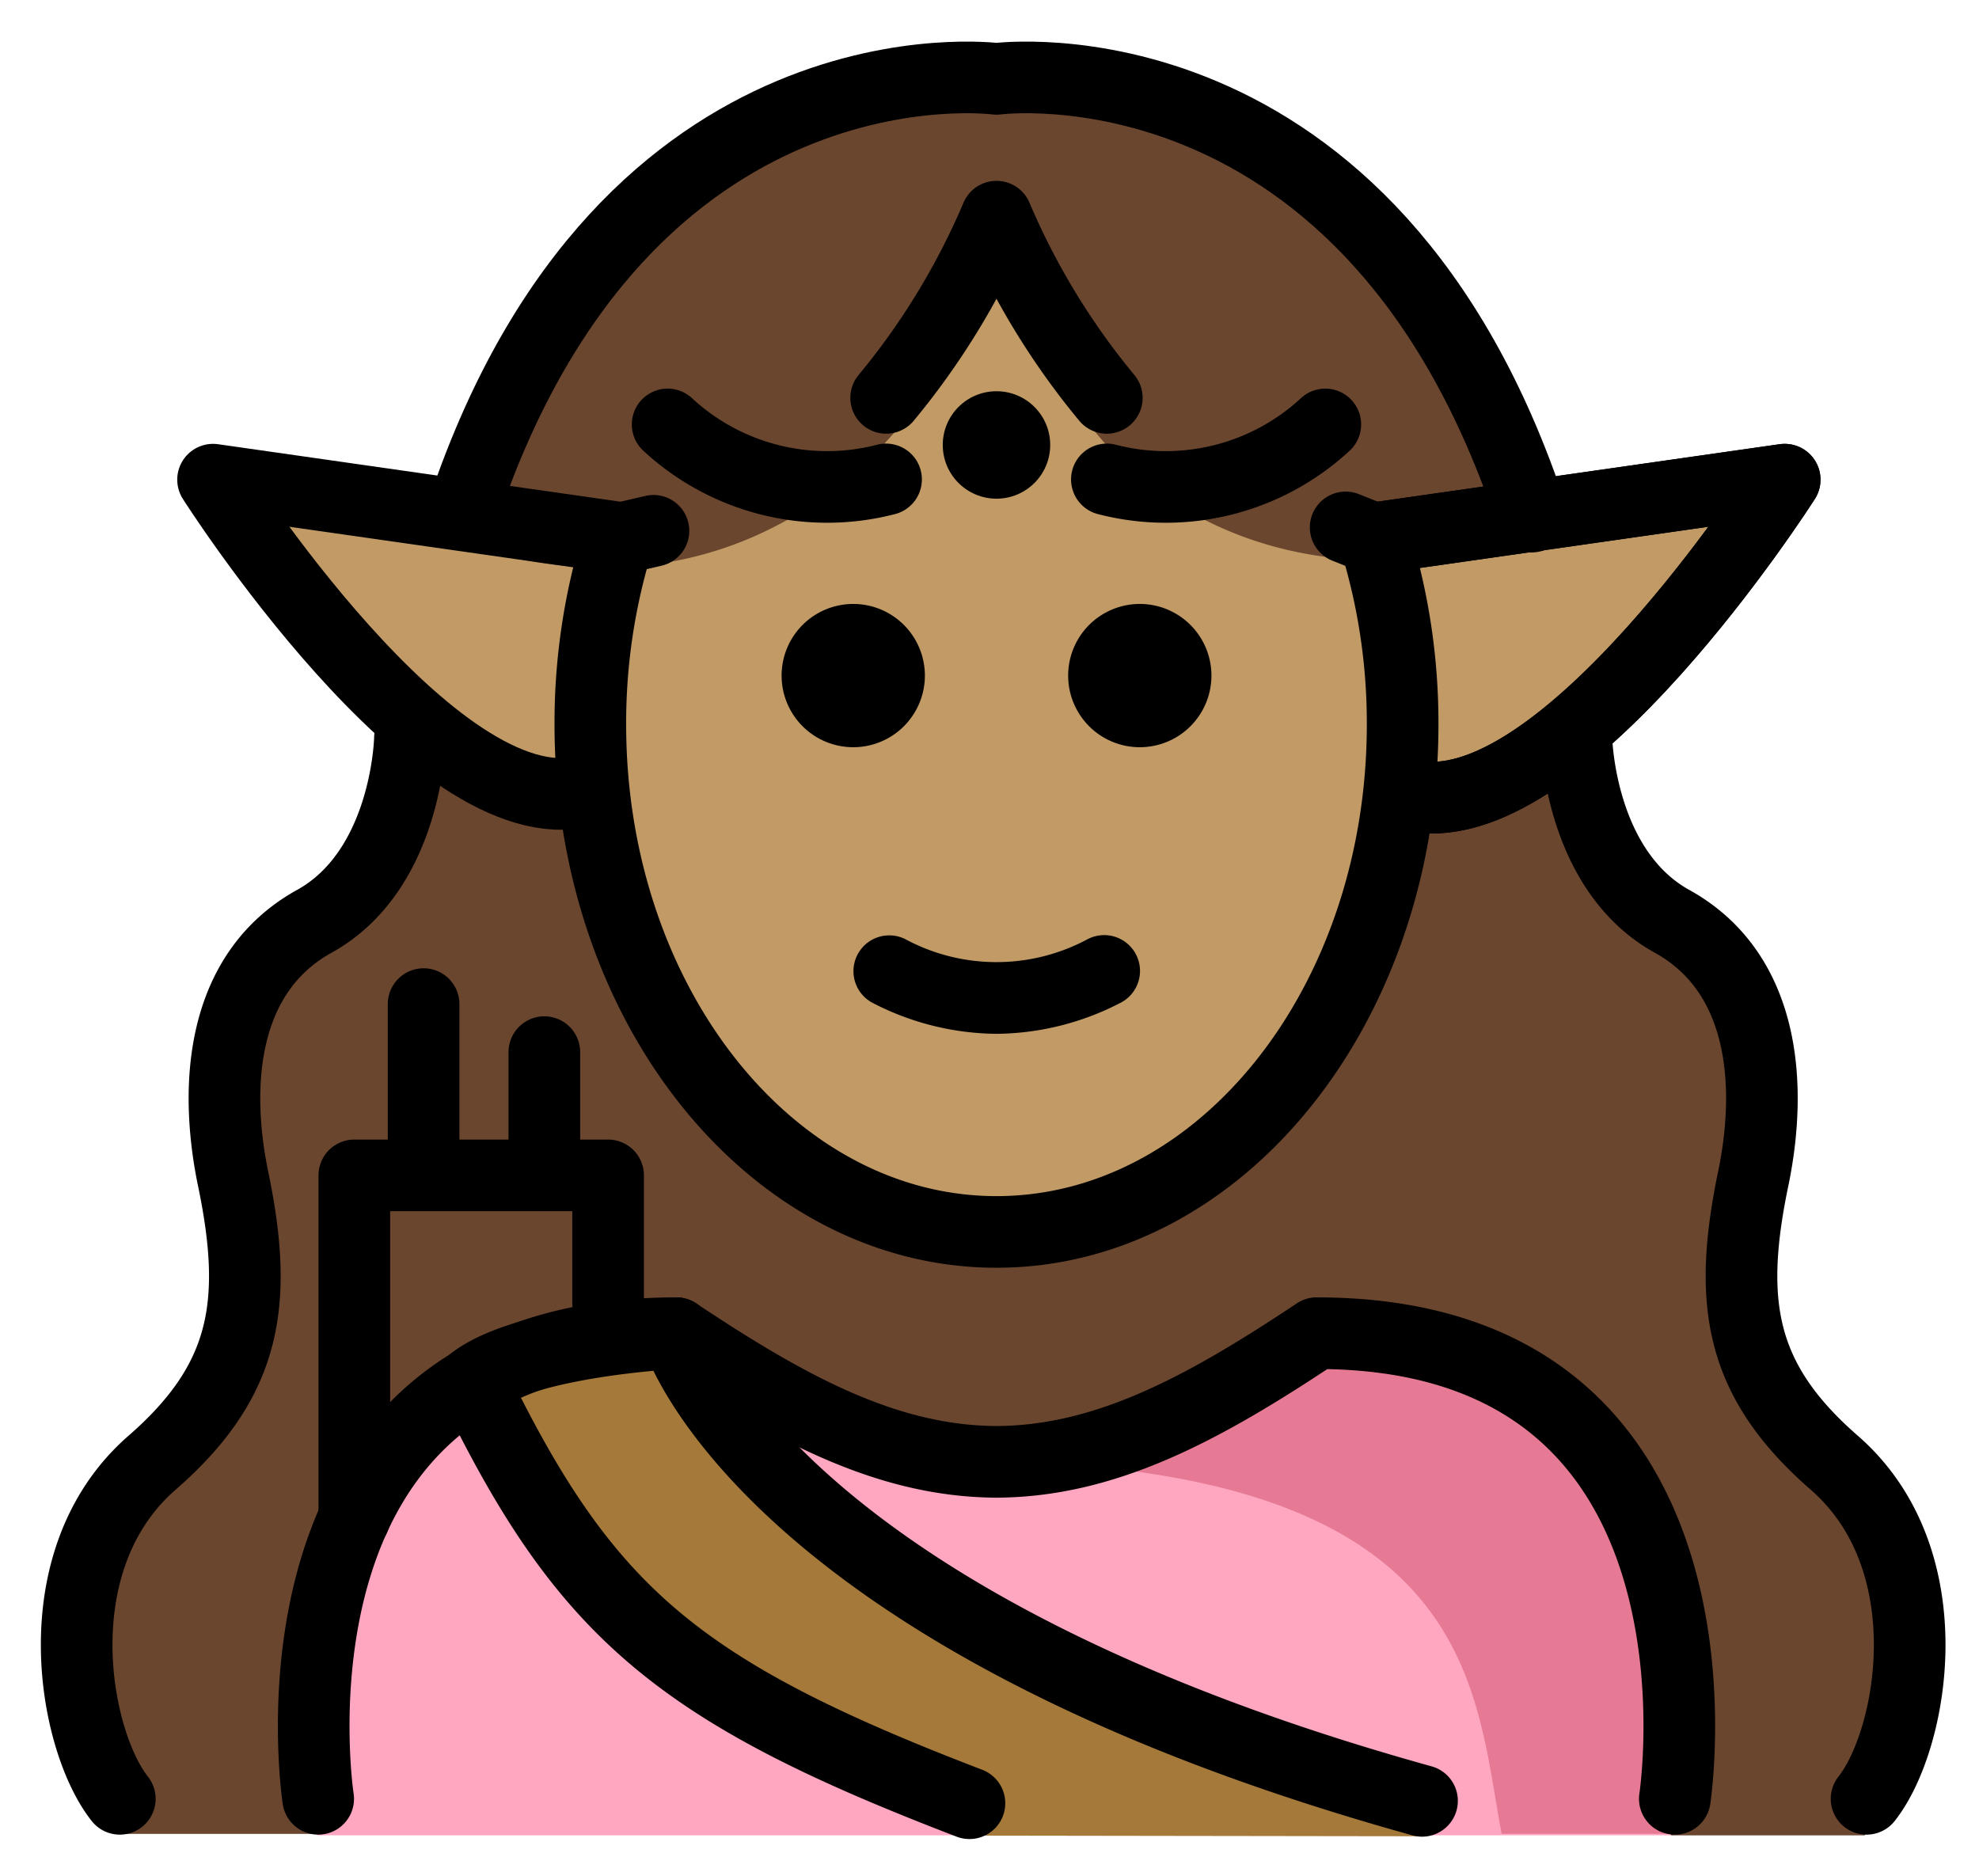 <svg xmlns="http://www.w3.org/2000/svg" role="img" viewBox="8.19 9.69 55.25 52.38"><title>1F9DD-1F3FD-200D-2640-FE0F.svg</title><g id="color"><path fill="#ffa7c0" d="M54.925,60.931s2-14.027-10-14.027c-3.192,2.128-5.926,3.598-9,3.592h.125c-3.074.006-5.808-1.464-9-3.592-12,0-10,14.027-10,14.027Z"/><path fill="#e67a94" d="M45.311,46.905a18.013,18.013,0,0,1-8.938,3.588c13.062.411,12.977,6.395,13.74,10.395h5.113S57.311,46.905,45.311,46.905Z"/><path fill="#6a462f" d="M18.058 52.064L18.058 42.499 25.143 42.499 25.143 46.063"/><path fill="#a57939" d="M47.97,60.958C29.471,55.822,27.05,46.905,27.05,46.905s-4.2.205-5.678,1.354c3.116,6.429,5.935,9.55,14.104,12.681"/></g><g id="skin" fill="#c19a65"><path d="M38.156,20.756a9.395,9.395,0,0,1-2.18-5.054c-.028,0-.055-.005-.083-.005a8.272,8.272,0,0,1-1.98,5.059,10.877,10.877,0,0,1-8.794,4.709,17.399,17.399,0,0,0-.566,4.405c0,7.828,5.077,14.173,11.339,14.173S47.231,37.698,47.231,29.87a17.345,17.345,0,0,0-.626-4.611A9.753,9.753,0,0,1,38.156,20.756Z"/><path d="M46.678 24.699l11.45-1.636s-6.268 9.849-10.494 8.799M25.569 24.68L14.251 23.063S20.44 32.798 24.617 31.76"/></g><g id="hair" fill="#6a462f"><path d="M35.862 11.919A15.35 15.35 0 0 0 20.725 24.765c8.826 3.057 13.156-3.939 13.156-3.939a8.272 8.272 0 0 0 1.98-5.059h.083a9.397 9.397 0 0 0 2.18 5.059s3.413 6.46 12.873 3.93A15.351 15.351 0 0 0 35.862 11.919zM47.263 32.337l4.879-1.536s-.943 1.64 1.023 3.999C54.865 36.84 58.31 38.54 57.38 42.074a9.886 9.886 0 0 0 2.855 9.924c3.406 3.23.016 8.935.016 8.935H54.839c1.767-13.95-9.579-13.857-9.579-13.857-10.416 8.091-17.391 0-17.391 0l-2.139.372-.093-4.371-7.626-.186.279 9.3-1.228 8.7H11.608c-3.19-7.372-.358-8.803 1.546-11.114 1.402-1.703 1.742-7.024 1.742-7.024s-1.737-3.907 2.494-7.603c3.562-3.112 2.413-4.876 2.413-4.876L24.57 32.438S28.895 44.64 35.419 44.08c7.288-.625 10.248-3.893 11.845-11.743"/></g><g id="line"><path d="M42.011 28.552a2 2 0 1 1-2-2 2.001 2.001 0 0 1 2 2M34.011 28.552a2 2 0 1 1-2-2 2.001 2.001 0 0 1 2 2M36.01 38.554a7.653 7.653 0 0 1-3.447-.858 1 1 0 0 1 .894-1.789 5.377 5.377 0 0 0 5.106 0 1 1 0 1 1 .894 1.789A7.652 7.652 0 0 1 36.01 38.554z"/><path fill="none" stroke="#000" stroke-linecap="round" stroke-linejoin="round" stroke-width="2" d="M50.958 24.113C46.484 10.492 36.01 11.892 36.01 11.892S25.657 10.508 21.141 23.878M25.456 24.699L14.138 23.082s6.189 9.735 10.366 8.697"/><path fill="none" stroke="#000" stroke-linecap="round" stroke-linejoin="round" stroke-width="2" d="M46.565,24.718l11.45-1.636s-6.268,9.849-10.494,8.799"/><circle cx="36.01" cy="22.113" r="1.5"/><path fill="none" stroke="#000" stroke-linecap="round" stroke-linejoin="round" stroke-width="2" d="M36.01 15.739a20.458 20.458 0 0 1-3.08 5.059M36.01 15.739a20.456 20.456 0 0 0 3.08 5.059M18.082 52.072L18.082 42.506 25.167 42.506 25.167 46.071M20.016 42.468L20.016 37.724M23.387 42.507L23.387 39.065"/><path fill="none" stroke="#000" stroke-linecap="round" stroke-linejoin="round" stroke-width="2" d="M54.948 59.912s2-13-10-13c-3.192 2.128-5.926 3.598-9 3.592h.125c-3.074.006-5.808-1.464-9-3.592-12 0-10 13-10 13M26.433 24.51l-.983.229a17.29 17.29 0 0 0-.779 5.173c0 7.828 5.077 14.173 11.339 14.173S47.349 37.74 47.349 29.912a17.29 17.29 0 0 0-.779-5.173l-.812-.324"/><path fill="none" stroke="#000" stroke-linecap="round" stroke-linejoin="round" stroke-width="2" d="M46.565 24.718l11.45-1.636s-6.268 9.849-10.494 8.799M47.89 59.969C29.391 54.833 27.073 46.912 27.073 46.912s-4.2.205-5.678 1.354c3.116 6.429 5.69 8.639 13.86 11.769M19.635 30.291s-.06 3.717-2.712 5.145c-2.542 1.441-2.752 4.518-2.244 7.071.748 3.535.408 5.711-2.244 8.022-3.12 2.72-2.192 7.752-.9 9.383M26.829 21.54a6.553 6.553 0 0 0 6.098 1.535M45.19 21.54a6.553 6.553 0 0 1-6.098 1.535M52.2 30.291s.06 3.717 2.712 5.145c2.542 1.441 2.752 4.518 2.244 7.071-.748 3.535-.408 5.711 2.244 8.022 3.12 2.72 2.192 7.752.901 9.383"/></g></svg>